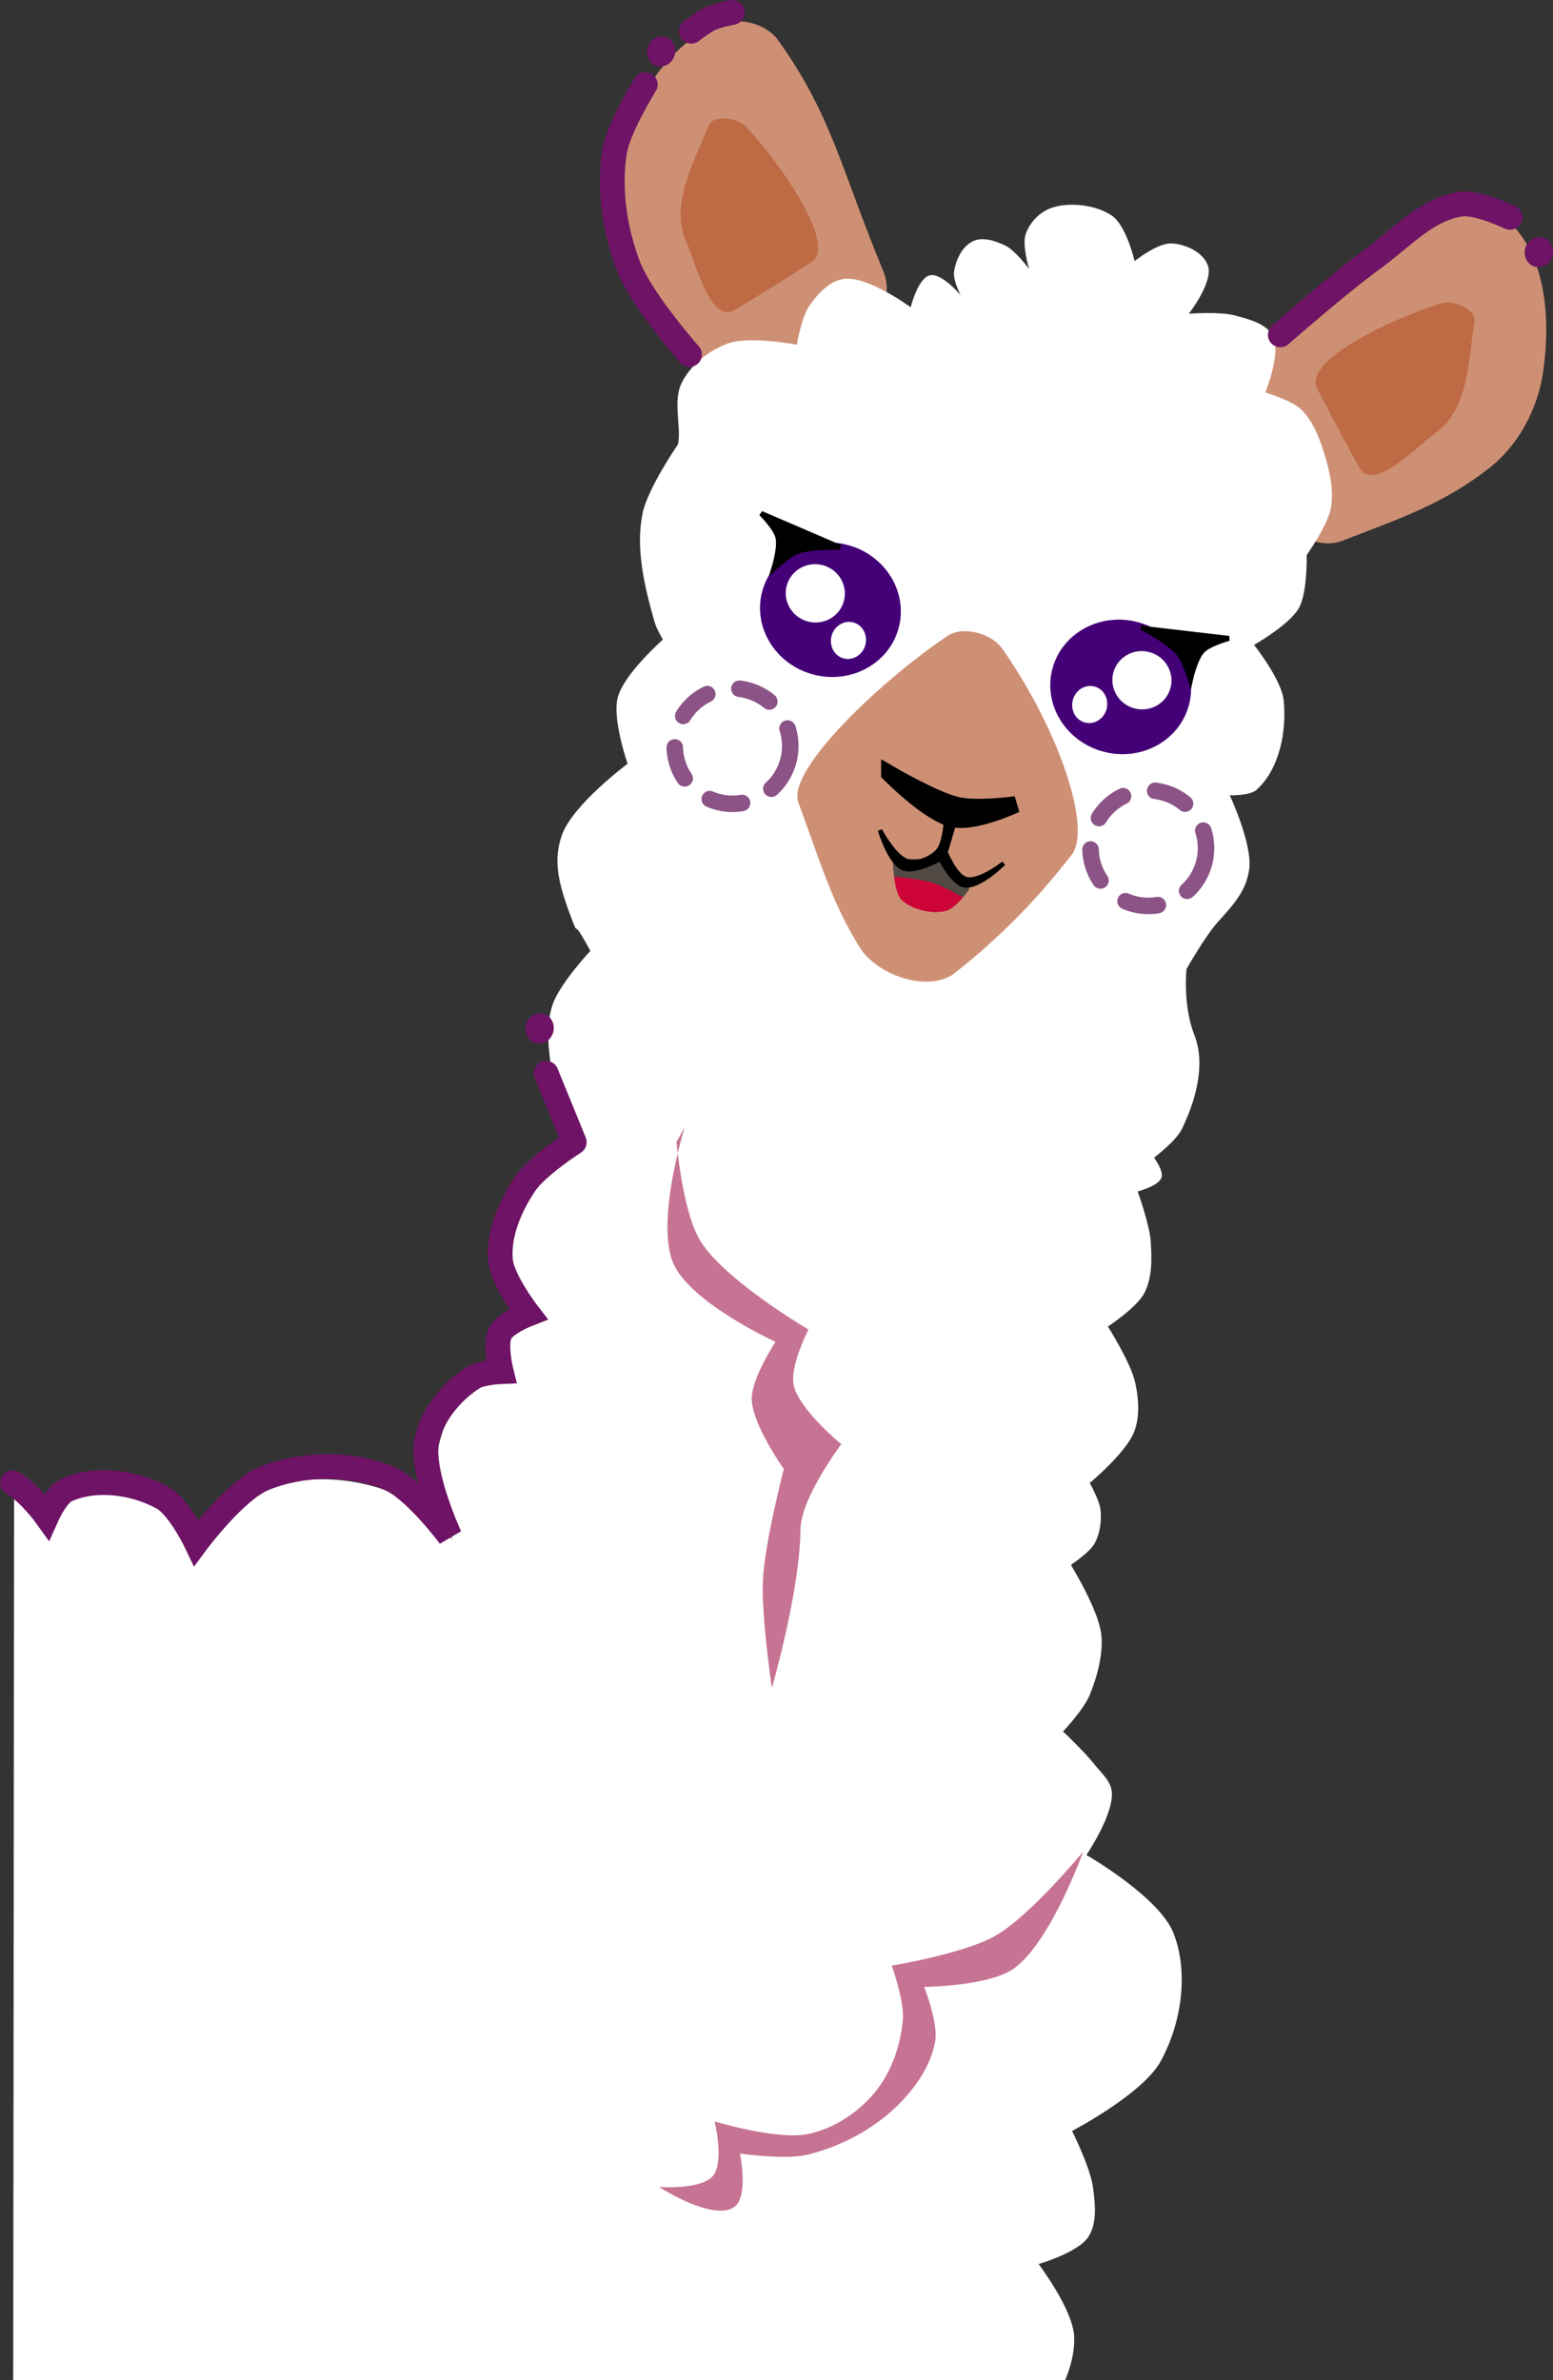<?xml version="1.0" encoding="UTF-8" standalone="no"?>
<!-- Created with Inkscape (http://www.inkscape.org/) -->

<svg
   xmlns:dc="http://purl.org/dc/elements/1.1/"
   xmlns:cc="http://creativecommons.org/ns#"
   xmlns:rdf="http://www.w3.org/1999/02/22-rdf-syntax-ns#"
   xmlns:svg="http://www.w3.org/2000/svg"
   xmlns="http://www.w3.org/2000/svg"
   xmlns:sodipodi="http://sodipodi.sourceforge.net/DTD/sodipodi-0.dtd"
   xmlns:inkscape="http://www.inkscape.org/namespaces/inkscape"
   width="89.66mm"
   height="137.445mm"
   viewBox="0 0 89.66 137.445"
   version="1.1"
   id="svg5149"
   sodipodi:docname="landPageLlama.svg"
   inkscape:version="0.92.3 (2405546, 2018-03-11)">
  <rect x="0" y="0" width="89.66" height="137.445" fill="#333333" stroke="none"/>
  <defs
     id="defs5143" />
  <sodipodi:namedview
     id="base"
     pagecolor="#ffffff"
     bordercolor="#666666"
     borderopacity="1.0"
     inkscape:pageopacity="0.0"
     inkscape:pageshadow="2"
     inkscape:zoom="0.57080078"
     inkscape:cx="21.066122"
     inkscape:cy="-15.831542"
     inkscape:document-units="mm"
     inkscape:current-layer="layer1"
     showgrid="false"
     showguides="true"
     inkscape:guide-bbox="true"
     inkscape:window-width="1280"
     inkscape:window-height="996"
     inkscape:window-x="0"
     inkscape:window-y="0"
     inkscape:window-maximized="1"
     fit-margin-top="0"
     fit-margin-left="0"
     fit-margin-right="0"
     fit-margin-bottom="0">
    <sodipodi:guide
       position="0.671,94.755"
       orientation="1,0"
       id="guide5812"
       inkscape:locked="false" />
  </sodipodi:namedview>
  <g
     inkscape:label="Layer 1"
     inkscape:groupmode="layer"
     id="layer1"
     transform="translate(-57.475,-14.937)">
    <path
       style="fill:#ce9074;fill-opacity:1;stroke:none;stroke-width:0.476;stroke-linecap:butt;stroke-linejoin:miter;stroke-miterlimit:4;stroke-dasharray:none;stroke-opacity:1"
       d="m 108.477,30.612 c -2.464,-5.955 -2.987,-9.055 -6.102,-13.383 -0.619,-0.859 -1.999,-1.255 -3.022,-0.98 -2.837,0.761 -4.822,3.814 -5.897,6.547 -0.756,1.922 -0.856,4.273 -0.1,6.195 1.279,3.254 3.193,5.365 5.298,7.983 1.356,1.687 4.65,0.807 6.486,-0.341 1.946,-1.216 4.215,-3.901 3.337,-6.021 z"
       id="path18606"
       inkscape:connector-curvature="0"
       sodipodi:nodetypes="ssaassas" />
    <path
       style="fill:#be6b45;fill-opacity:1;stroke:none;stroke-width:0.476;stroke-linecap:butt;stroke-linejoin:miter;stroke-miterlimit:4;stroke-dasharray:none;stroke-opacity:1"
       d="m 99.936,32.823 c 2.009,-1.22 4.357,-2.724 4.357,-2.724 1.554,-0.972 -1.648,-5.55 -3.701,-7.816 -0.499,-0.55 -1.956,-0.768 -2.226,-0.076 -0.809,2.067 -2.192,4.507 -1.321,6.56 0.691,1.629 1.472,4.918 2.891,4.056 z"
       id="path18608"
       inkscape:connector-curvature="0"
       sodipodi:nodetypes="ssssss" />
    <path
       sodipodi:nodetypes="ssaassas"
       inkscape:connector-curvature="0"
       id="path18610"
       d="m 129.64,35.746 c 5.106,-3.932 7.106,-6.358 11.965,-8.555 0.965,-0.436 2.358,-0.09 3.108,0.658 2.079,2.074 2.277,5.711 1.845,8.616 -0.304,2.043 -1.39,4.13 -3.004,5.419 -2.732,2.182 -5.444,3.057 -8.574,4.276 -2.017,0.786 -4.432,-1.62 -5.451,-3.531 -1.08,-2.025 -1.707,-5.483 0.111,-6.884 z"
       style="fill:#ce9074;fill-opacity:1;stroke:none;stroke-width:0.476;stroke-linecap:butt;stroke-linejoin:miter;stroke-miterlimit:4;stroke-dasharray:none;stroke-opacity:1" />
    <path
       sodipodi:nodetypes="ssssss"
       inkscape:connector-curvature="0"
       id="path18612"
       d="m 135.94,41.922 c -1.133,-2.059 -2.418,-4.535 -2.418,-4.535 -0.862,-1.617 4.196,-3.988 7.107,-4.928 0.707,-0.228 2.078,0.31 1.968,1.044 -0.33,2.195 -0.348,4.999 -2.128,6.345 -1.411,1.068 -3.729,3.528 -4.529,2.073 z"
       style="fill:#be6b45;fill-opacity:1;stroke:none;stroke-width:0.476;stroke-linecap:butt;stroke-linejoin:miter;stroke-miterlimit:4;stroke-dasharray:none;stroke-opacity:1" />
    <path
       style="fill:#ffffff;fill-opacity:1;stroke:none;stroke-width:1.8;stroke-linecap:butt;stroke-linejoin:miter;stroke-miterlimit:4;stroke-dasharray:none;stroke-opacity:1"
       d="m 448.542,575.931 c 1.503,-3.306 2.462,-6.766 2.369,-10.3 -0.156,-5.903 -7.751,-15.928 -7.751,-15.928 0,0 8.549,-2.463 10.812,-5.886 1.996,-3.019 1.506,-7.218 1.039,-10.807 -0.565,-4.338 -4.565,-12.304 -4.565,-12.304 0,0 15.352,-7.999 19.295,-15.167 4.502,-8.185 6.198,-19.168 2.833,-27.882 -3.067,-7.943 -18.994,-17.083 -18.994,-17.083 0,0 5.987,-8.842 5.528,-13.765 -0.225,-2.411 -2.413,-4.22 -3.907,-6.125 -2,-2.551 -6.715,-7.034 -6.715,-7.034 0,0 4.461,-4.666 5.83,-7.99 1.61,-3.909 3.01,-9.114 2.475,-13.308 -0.672,-5.268 -6.197,-14.314 -6.507,-14.819 l 0.011,-0.261 c 0.209,-0.137 3.955,-2.602 5.049,-4.575 1.204,-2.169 1.561,-4.859 1.306,-7.327 -0.217,-2.092 -2.356,-5.857 -2.356,-5.857 0,0 7.898,-6.548 9.671,-11.133 1.289,-3.331 1.009,-7.22 0.248,-10.709 -0.968,-4.436 -5.962,-12.248 -5.962,-12.248 0,0 6.32,-4.127 7.969,-7.339 1.715,-3.341 1.619,-7.435 1.369,-11.182 -0.251,-3.755 -2.855,-10.924 -2.855,-10.924 0,0 4.511,-1.121 5.19,-3.001 0.525,-1.456 -1.605,-4.353 -1.605,-4.353 0,0 4.791,-3.628 6.054,-6.235 3.008,-6.21 5.249,-14.105 2.712,-20.521 -2.541,-6.426 -1.71,-14.347 -1.71,-14.347 0,0 4.127,-7.283 6.924,-10.349 3.872,-4.245 6.124,-7.011 6.734,-11.375 0.771,-5.509 -4.233,-16.14 -4.233,-16.14 0,0 4.392,0.14 5.866,-1.205 5.003,-4.564 6.55,-12.704 5.889,-19.443 -0.447,-4.556 -6.46,-12.118 -6.46,-12.118 0,0 7.688,-4.352 9.762,-8.016 1.917,-3.388 1.702,-11.556 1.702,-11.556 0,0 4.547,-6.402 5.253,-10.144 0.694,-3.678 -0.113,-7.575 -1.174,-11.165 -1.105,-3.737 -2.504,-7.706 -5.297,-10.425 -2.059,-2.004 -7.788,-3.697 -7.788,-3.697 0,0 3.517,-8.581 1.657,-12.261 -1.416,-2.801 -5.237,-3.679 -8.262,-4.517 -3.235,-0.893 -10.06,-0.38 -10.06,-0.38 0,0 5.348,-6.876 4.174,-10.432 -0.973,-2.95 -4.827,-4.74 -7.929,-4.887 -2.74,-0.13 -6.928,2.967 -8.044,3.831 -0.616,-2.383 -2.331,-8.146 -5.047,-9.951 -1.33,-0.884 -3.01,-1.535 -4.798,-1.918 l 0.002,0.002 v 0 c -2.979,-0.639 -6.259,-0.537 -8.726,0.463 -2.344,0.949 -4.366,3.152 -5.177,5.547 -0.816,2.407 0.744,7.588 0.744,7.588 0,0 -2.964,-4 -5.114,-5.061 -2.151,-1.062 -4.961,-2.011 -7.127,-0.982 -2.381,1.131 -3.765,4.141 -4.117,6.753 -0.232,1.719 1.436,5.001 1.436,5.001 0,0 -4.108,-4.93 -6.696,-4.328 -2.637,0.614 -4.171,6.968 -4.171,6.968 0,0 -9.295,-6.852 -14.512,-6.187 -3.158,0.403 -5.731,3.224 -7.561,5.829 -1.712,2.437 -2.737,8.508 -2.737,8.508 0,0 -10.243,-1.964 -14.934,-0.296 -4.179,1.486 -8.167,4.639 -10.152,8.605 -2.004,4.004 -7.2e-4,9.88 -0.811,13.41 0,0 -6.572,9.513 -7.711,15.028 -1.589,7.693 0.449,16.129 2.648,23.803 0.378,1.318 1.778,3.707 1.778,3.707 0,0 -8.481,7.457 -9.838,12.614 -1.237,4.706 2.148,14.442 2.148,14.442 0,0 -11.985,8.911 -14.32,15.562 -1.979,5.637 -0.601,10.471 1.346,16.118 3.104,8.26 10e-4,0.002 4.85,9.096 0,0 -6.669,7.166 -8.198,11.666 -1.324,3.895 -1.07,8.252 -0.526,12.33 0.839,6.299 5.769,18.17 5.769,18.17 0,0 -8.117,4.514 -10.523,8.272 -2.968,4.637 -4.138,10.57 -3.834,16.067 0.259,4.697 3.516,8.565 4.767,13.281 0.607,2.288 -5.171,0.444 -6.542,3.988 -1.232,2.495 0.188,8.472 0.188,8.472 0,0 -4.118,0.241 -5.671,1.419 -4.657,3.532 -7.65,9.478 -8.687,15.23 -1.158,6.421 3.15,19.319 3.15,19.319 0,0 -9.745,-9.266 -15.947,-11.191 -7.962,-2.472 -17.203,-2.683 -25.007,0.248 -5.91,2.219 -14.377,12.323 -14.377,12.323 0,0 -5.807,-8.263 -10.229,-10.123 -5.653,-2.378 -12.95,-3.115 -18.398,-0.299 -2.382,1.231 -4.542,6.639 -4.542,6.639 0,0 -3.273,-5.852 -6.922,-9.309 l -0.198,195.856 z"
       id="path5828"
       transform="scale(0.265)"
       inkscape:connector-curvature="0" />
    <path
       style="fill:#ce9074;fill-opacity:1;stroke:none;stroke-width:0.476;stroke-linecap:butt;stroke-linejoin:miter;stroke-miterlimit:4;stroke-dasharray:none;stroke-opacity:1"
       d="m 112.187,51.652 c 0.903,-0.603 2.547,-0.131 3.167,0.76 3.334,4.786 5.146,10.389 4,11.871 -1.965,2.543 -4.107,4.755 -6.753,6.837 -1.487,1.17 -4.484,0.141 -5.485,-1.466 -1.612,-2.587 -2.287,-4.959 -3.55,-8.38 -0.698,-1.89 4.874,-7.118 8.62,-9.622 z"
       id="path18620"
       inkscape:connector-curvature="0"
       sodipodi:nodetypes="sssssss" />
    <ellipse
       style="fill:#440077;fill-opacity:1;stroke:#440077;stroke-width:0.476;stroke-linecap:square;stroke-miterlimit:4;stroke-dasharray:none;stroke-opacity:1"
       id="ellipse18622"
       cx="114.79"
       cy="21.23"
       rx="3.84"
       ry="3.632"
       transform="rotate(14.961)" />
    <path
       style="fill:#000000;stroke:#000000;stroke-width:0.286;stroke-linecap:round;stroke-linejoin:miter;stroke-miterlimit:4;stroke-dasharray:none;stroke-opacity:1"
       d="m 105.99,46.549 -4.573,-1.967 c 0,0 0.836,0.836 0.97,1.383 0.145,0.588 -0.235,1.803 -0.235,1.803 0,0 0.834,-0.787 1.356,-0.985 0.777,-0.294 2.482,-0.234 2.482,-0.234 z"
       id="path18624"
       inkscape:connector-curvature="0"
       sodipodi:nodetypes="ccacac" />
    <ellipse
       style="fill:#ffffff;fill-opacity:1;stroke:none;stroke-width:0.614;stroke-linecap:square;stroke-miterlimit:4;stroke-dasharray:none;stroke-opacity:1"
       id="ellipse18626"
       cx="113.703"
       cy="20.542"
       rx="1.709"
       ry="1.682"
       transform="rotate(14.961)" />
    <ellipse
       ry="1.076"
       rx="1.009"
       cy="22.674"
       cx="116.254"
       id="ellipse18628"
       style="fill:#ffffff;fill-opacity:1;stroke:none;stroke-width:0.378;stroke-linecap:square;stroke-miterlimit:4;stroke-dasharray:none;stroke-opacity:1"
       transform="rotate(14.961)" />
    <path
       style="fill:#000000;stroke:#000000;stroke-width:0.953;stroke-linecap:round;stroke-linejoin:miter;stroke-miterlimit:4;stroke-dasharray:none;stroke-opacity:1"
       d="m 108.821,59.61 c 0,0 2.181,2.24 3.623,2.61 1.236,0.317 3.679,-0.832 3.679,-0.832 0,0 -2.306,0.324 -3.463,0.025 -1.369,-0.352 -3.839,-1.804 -3.839,-1.804 z"
       id="path18630"
       inkscape:connector-curvature="0"
       sodipodi:nodetypes="cscsc" />
    <ellipse
       ry="3.632"
       rx="3.84"
       cy="21.23"
       cx="-132.145"
       id="ellipse18634"
       style="fill:#440077;fill-opacity:1;stroke:#440077;stroke-width:0.476;stroke-linecap:square;stroke-miterlimit:4;stroke-dasharray:none;stroke-opacity:1"
       transform="matrix(-0.966,-0.258,-0.258,0.966,0,0)" />
    <path
       sodipodi:nodetypes="ccacac"
       inkscape:connector-curvature="0"
       id="path18636"
       d="m 123.483,51.224 4.944,0.576 c 0,0 -1.141,0.308 -1.53,0.714 -0.419,0.438 -0.695,1.68 -0.695,1.68 0,0 -0.33,-1.098 -0.684,-1.53 -0.527,-0.642 -2.035,-1.441 -2.035,-1.441 z"
       style="fill:#000000;stroke:#000000;stroke-width:0.286;stroke-linecap:round;stroke-linejoin:miter;stroke-miterlimit:4;stroke-dasharray:none;stroke-opacity:1" />
    <ellipse
       ry="1.682"
       rx="1.709"
       cy="20.542"
       cx="-133.232"
       id="ellipse18638"
       style="fill:#ffffff;fill-opacity:1;stroke:none;stroke-width:0.614;stroke-linecap:square;stroke-miterlimit:4;stroke-dasharray:none;stroke-opacity:1"
       transform="matrix(-0.966,-0.258,-0.258,0.966,0,0)" />
    <ellipse
       style="fill:#ffffff;fill-opacity:1;stroke:none;stroke-width:0.378;stroke-linecap:square;stroke-miterlimit:4;stroke-dasharray:none;stroke-opacity:1"
       id="ellipse18640"
       cx="-130.681"
       cy="22.674"
       rx="1.009"
       ry="1.076"
       transform="matrix(-0.966,-0.258,-0.258,0.966,0,0)" />
    <path
       style="fill:none;stroke:#6e1365;stroke-width:1.429;stroke-linecap:round;stroke-linejoin:miter;stroke-miterlimit:4;stroke-dasharray:none;stroke-opacity:1"
       d="m 97.283,35.409 c 0,0 -2.791,-3.167 -3.526,-5.097 -0.786,-2.063 -1.144,-4.39 -0.81,-6.571 0.217,-1.42 1.782,-3.923 1.782,-3.923"
       id="path18642"
       inkscape:connector-curvature="0"
       sodipodi:nodetypes="caac" />
    <ellipse
       style="fill:#6e1365;fill-opacity:1;stroke:none;stroke-width:1.376;stroke-linecap:round;stroke-miterlimit:4;stroke-dasharray:none;stroke-opacity:1"
       id="ellipse18644"
       cx="97.021"
       cy="-7.393"
       rx="0.814"
       ry="0.874"
       transform="rotate(14.961)" />
    <path
       style="fill:none;stroke:#6e1365;stroke-width:1.429;stroke-linecap:round;stroke-linejoin:miter;stroke-miterlimit:4;stroke-dasharray:none;stroke-opacity:1"
       d="m 131.392,34.273 c 0,0 3.453,-3.03 5.316,-4.369 1.623,-1.167 3.107,-2.882 5.084,-3.178 0.977,-0.146 2.863,0.765 2.863,0.765"
       id="path18646"
       inkscape:connector-curvature="0"
       sodipodi:nodetypes="caac" />
    <path
       style="fill:none;stroke:#6e1365;stroke-width:1.429;stroke-linecap:round;stroke-linejoin:miter;stroke-miterlimit:4;stroke-dasharray:none;stroke-opacity:1"
       d="m 97.391,16.74 c 0,0 0.706,-0.552 1.11,-0.736 0.395,-0.181 1.256,-0.35 1.256,-0.35"
       id="path18648"
       inkscape:connector-curvature="0"
       sodipodi:nodetypes="cac" />
    <path
       style="fill:none;stroke:#6e1365;stroke-width:1.429;stroke-linecap:round;stroke-linejoin:miter;stroke-miterlimit:4;stroke-dasharray:none;stroke-opacity:1"
       d="m 89.004,76.912 1.625,3.978 v 0 m 0,0 c 0,0 -2.154,1.383 -2.846,2.417 -0.854,1.277 -1.543,2.856 -1.417,4.388 0.096,1.166 1.611,3.119 1.611,3.119 0,0 -1.317,0.509 -1.616,1.085 -0.344,0.663 0.05,2.241 0.05,2.241 0,0 -1.152,0.047 -1.614,0.345 -1.263,0.813 -2.379,2.151 -2.679,3.623 -0.38,1.864 1.328,5.549 1.328,5.549 0,0 -2.07,-2.804 -3.611,-3.409 -2.204,-0.866 -4.907,-0.828 -7.103,0.057 -1.672,0.674 -3.926,3.717 -3.926,3.717 0,0 -0.99,-2.072 -1.934,-2.594 -1.628,-0.9 -3.868,-1.214 -5.563,-0.448 -0.579,0.262 -1.142,1.528 -1.142,1.528 0,0 -0.952,-1.331 -1.968,-1.95"
       id="path18658"
       inkscape:connector-curvature="0"
       sodipodi:nodetypes="ccccaacacaacaacaacc" />
    <ellipse
       ry="0.874"
       rx="0.814"
       cy="-9.282"
       cx="148.97"
       id="ellipse18660"
       style="fill:#6e1365;fill-opacity:1;stroke:none;stroke-width:1.376;stroke-linecap:round;stroke-miterlimit:4;stroke-dasharray:none;stroke-opacity:1"
       transform="rotate(14.961)" />
    <ellipse
       ry="0.874"
       rx="0.814"
       cy="48.925"
       cx="104.813"
       id="ellipse18662"
       style="fill:#6e1365;fill-opacity:1;stroke:none;stroke-width:1.376;stroke-linecap:round;stroke-miterlimit:4;stroke-dasharray:none;stroke-opacity:1"
       transform="rotate(14.961)" />
    <circle
       style="fill:none;fill-opacity:0;stroke:#84487f;stroke-width:0.953;stroke-linecap:round;stroke-miterlimit:4;stroke-dasharray:1.905, 1.905;stroke-dashoffset:0;stroke-opacity:0.941"
       id="circle18666"
       cx="111.361"
       cy="30.294"
       r="3.334"
       transform="rotate(14.961)" />
    <circle
       r="3.334"
       cy="29.793"
       cx="136.073"
       id="circle18668"
       style="fill:none;fill-opacity:1;stroke:#8b5386;stroke-width:0.953;stroke-linecap:round;stroke-miterlimit:4;stroke-dasharray:1.905, 1.905;stroke-dashoffset:0;stroke-opacity:1"
       transform="rotate(14.961)" />
    <path
       style="fill:#c77393;fill-opacity:1;stroke:none;stroke-width:0.252px;stroke-linecap:butt;stroke-linejoin:miter;stroke-opacity:1"
       d="m 120.01,121.86 c 0,0 -3.029,3.681 -5.051,4.847 -1.802,1.039 -5.996,1.733 -5.996,1.733 0,0 0.723,2.051 0.637,3.103 -0.123,1.499 -0.66,3.051 -1.615,4.213 -0.955,1.162 -2.35,2.081 -3.819,2.401 -1.784,0.389 -5.43,-0.718 -5.43,-0.718 0,0 0.569,2.346 -0.108,3.149 -0.681,0.807 -3.103,0.637 -3.103,0.637 0,0 3.101,2.003 4.334,1.158 0.854,-0.585 0.336,-3.088 0.336,-3.088 0,0 2.633,0.371 3.894,0.063 1.893,-0.463 3.74,-1.428 5.143,-2.781 1.058,-1.021 1.997,-2.351 2.238,-3.802 0.173,-1.042 -0.637,-3.103 -0.637,-3.103 0,0 3.739,-0.041 5.172,-1.062 2.131,-1.518 4.004,-6.751 4.004,-6.751 z"
       id="path18670"
       inkscape:connector-curvature="0"
       sodipodi:nodetypes="cacaaacacacaaacac" />
    <path
       style="fill:#c77393;fill-opacity:1;stroke:none;stroke-width:0.252px;stroke-linecap:butt;stroke-linejoin:miter;stroke-opacity:1"
       d="m 97.005,80.026 c 0,0 -1.715,5.481 -0.643,7.894 1.003,2.258 5.884,4.505 5.884,4.505 0,0 -1.392,2.109 -1.371,3.3 0.027,1.481 1.854,4.039 1.854,4.039 0,0 -1.09,4.191 -1.205,6.338 -0.112,2.107 0.514,6.309 0.514,6.309 0,0 1.619,-5.596 1.651,-9.152 0.016,-1.822 2.356,-4.931 2.356,-4.931 0,0 -2.449,-1.991 -2.751,-3.424 -0.227,-1.078 0.853,-3.194 0.853,-3.194 0,0 -4.792,-2.818 -6.219,-5.084 -1.051,-1.669 -1.396,-5.75 -1.396,-5.75"
       id="path18672"
       inkscape:connector-curvature="0"
       sodipodi:nodetypes="cacacacscacac" />
    <path
       style="fill:#524a45;fill-opacity:1;stroke:none;stroke-width:0.228px;stroke-linecap:butt;stroke-linejoin:miter;stroke-opacity:1"
       d="m 109.019,64.554 c 0,0 -0.003,1.739 0.548,2.304 0.611,0.626 1.689,0.885 2.537,0.669 0.599,-0.153 1.347,-1.275 1.347,-1.275 l -1.678,-1.726 z"
       id="path18746"
       inkscape:connector-curvature="0"
       sodipodi:nodetypes="caaccc" />
    <path
       sodipodi:nodetypes="caacac"
       inkscape:connector-curvature="0"
       id="path18748"
       d="m 109.102,65.553 c 0,0 0.071,1.054 0.464,1.391 0.627,0.537 1.691,0.784 2.537,0.589 0.403,-0.093 0.963,-0.78 0.963,-0.78 0,0 -1.115,-0.639 -1.723,-0.831 -0.722,-0.228 -2.241,-0.369 -2.241,-0.369 z"
       style="fill:#cd0437;fill-opacity:1;stroke:none;stroke-width:0.214px;stroke-linecap:butt;stroke-linejoin:miter;stroke-opacity:1" />
    <path
       style="fill:#000000;stroke:#000000;stroke-width:0.252px;stroke-linecap:round;stroke-linejoin:miter;stroke-opacity:1"
       d="m 112.073,62.51 c 0,0 -0.085,1.186 -0.466,1.582 -0.417,0.434 -1.128,0.732 -1.71,0.58 -0.779,-0.202 -1.616,-1.793 -1.616,-1.793 0,0 0.544,1.87 1.337,2.194 0.686,0.28 2.155,-0.547 2.155,-0.547 0,0 0.703,1.425 1.383,1.536 0.855,0.14 2.263,-1.275 2.263,-1.275 0,0 -1.409,1.113 -2.166,0.912 -0.628,-0.167 -1.185,-1.548 -1.185,-1.548 l 0.45,-1.522 c 0,0 -0.054,-0.226 -0.148,-0.256 -0.103,-0.033 -0.296,0.137 -0.296,0.137 z"
       id="path18632"
       inkscape:connector-curvature="0"
       sodipodi:nodetypes="caacacacaccac" />
  </g>
</svg>
